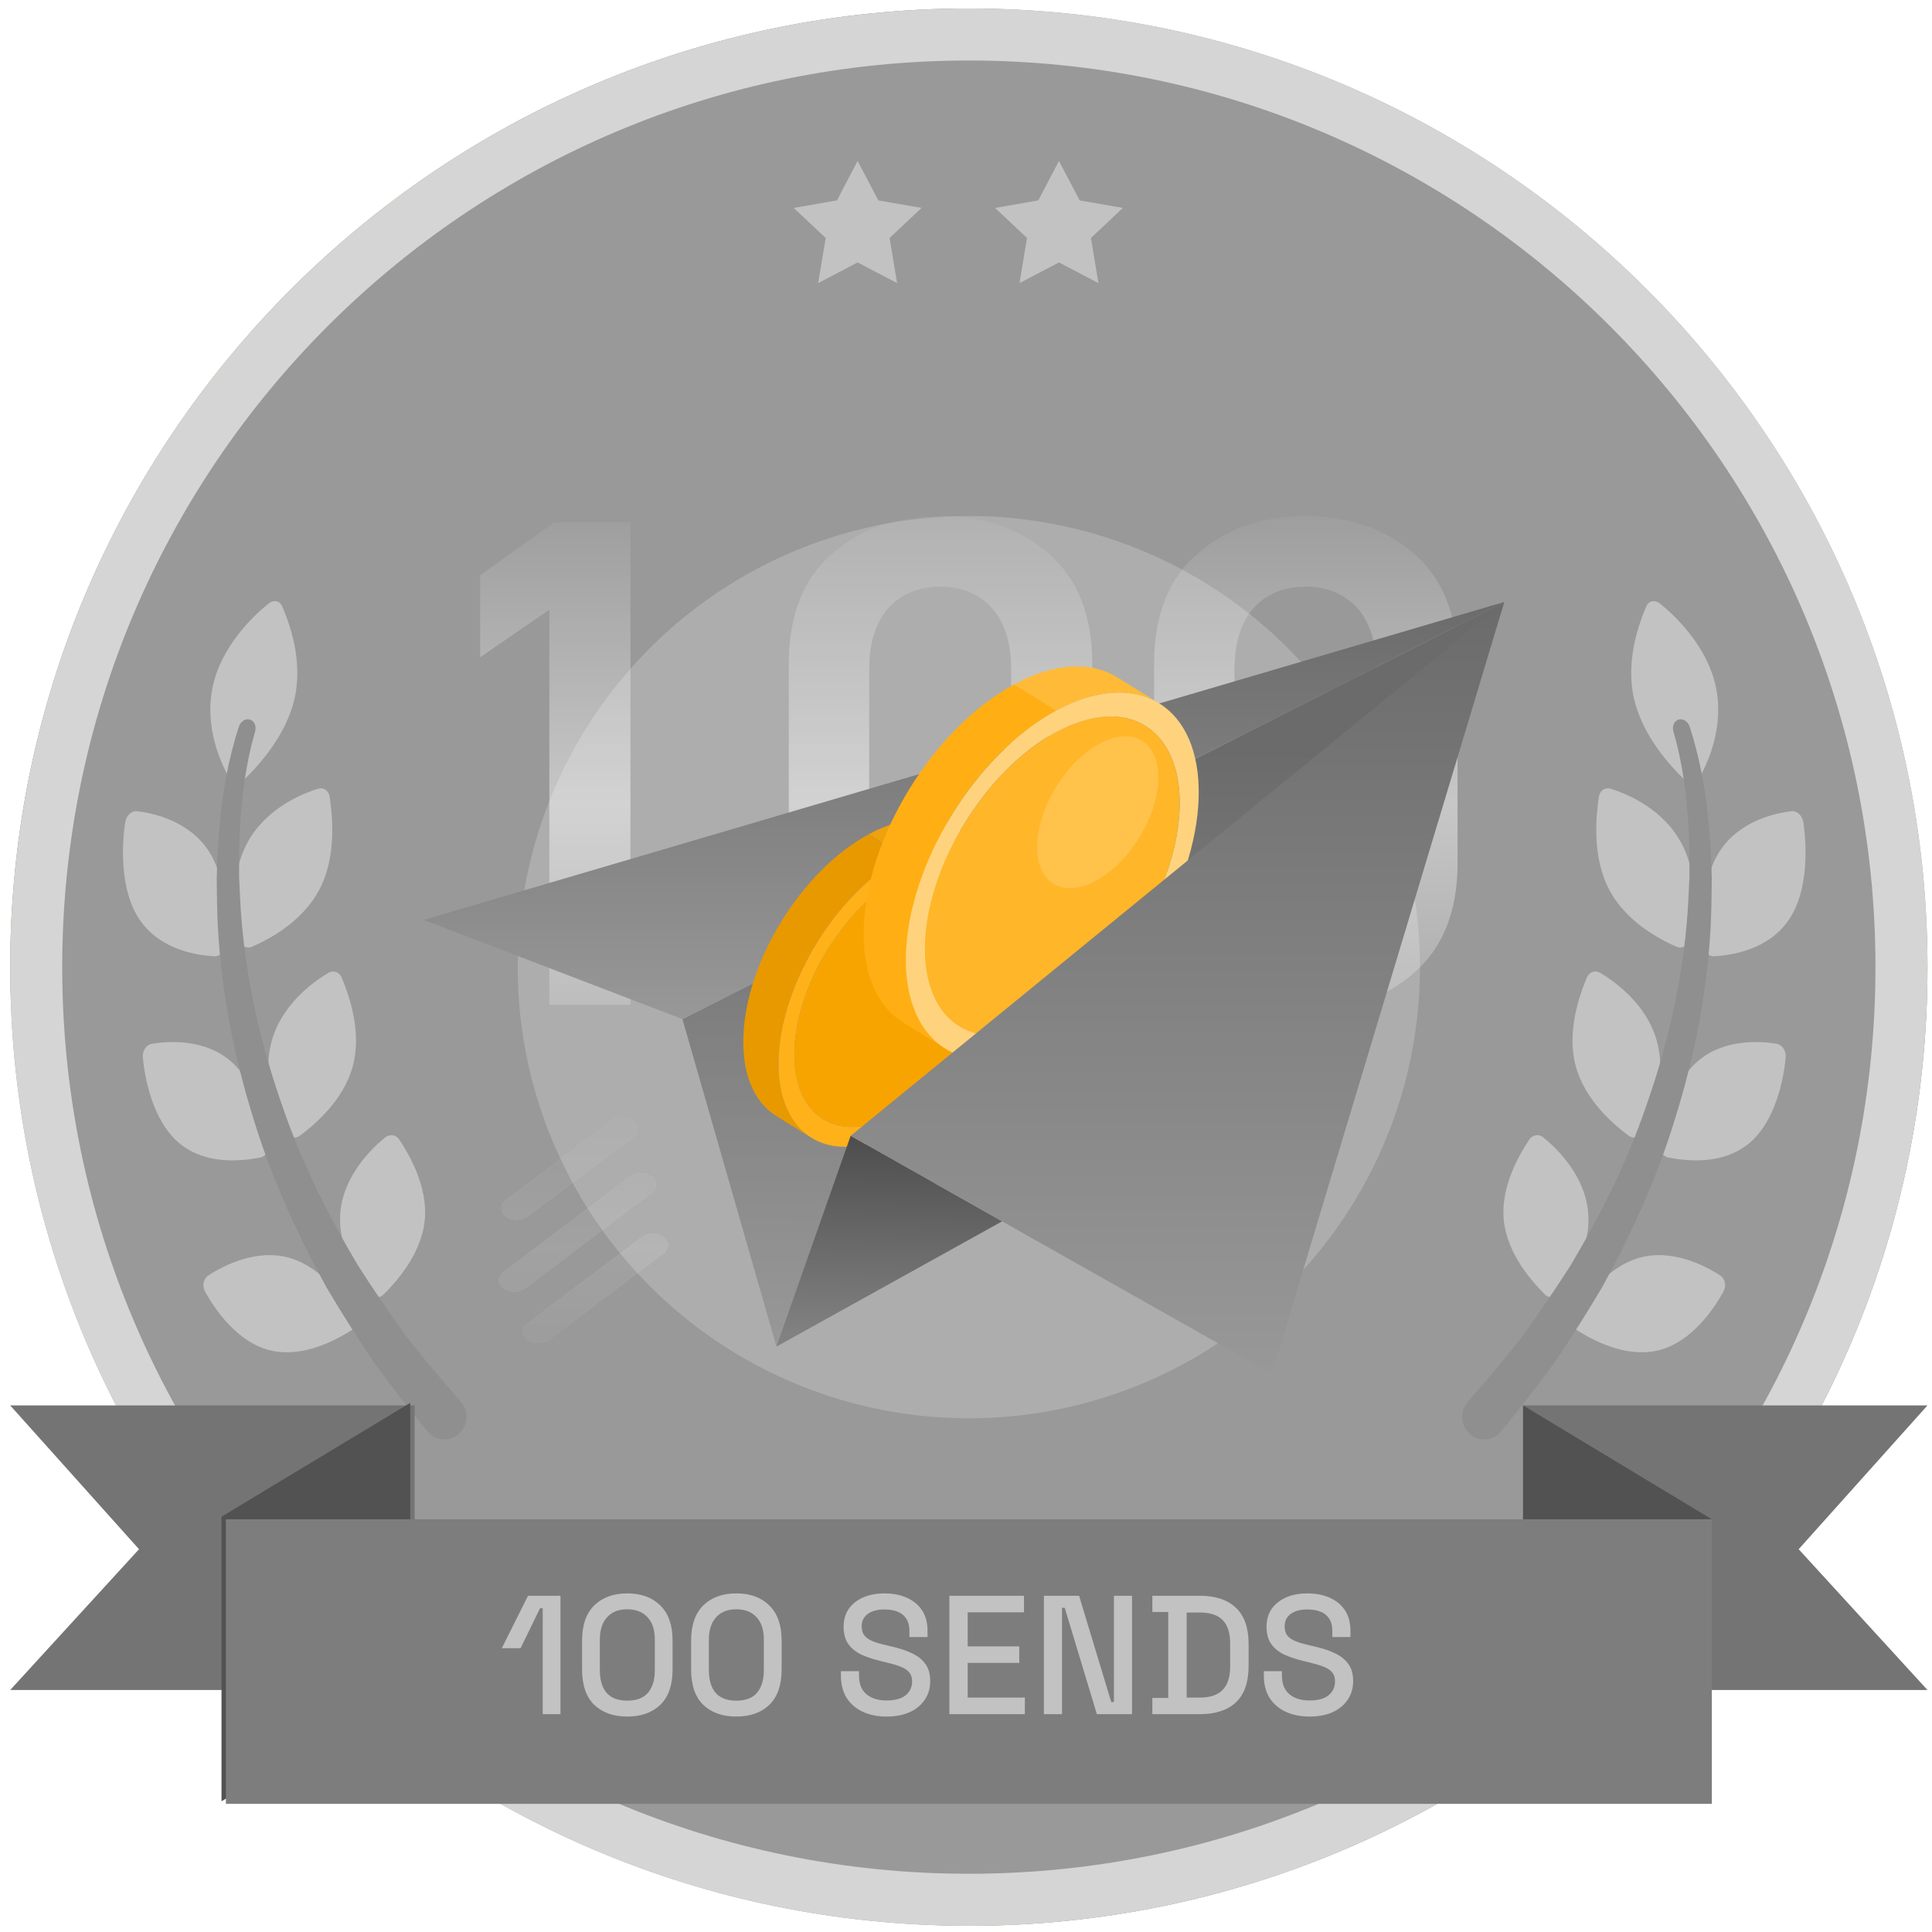 <svg width="157" height="157" viewBox="0 0 157 157" fill="none" xmlns="http://www.w3.org/2000/svg">
<rect x="2.356" y="2.218" width="152.749" height="152.749" rx="76.375" fill="black"/>
<rect x="2.356" y="2.218" width="152.749" height="152.749" rx="76.375" stroke="#E8BD4F" stroke-width="3.055"/>
<path d="M78.731 156.495C121.755 156.495 156.633 121.617 156.633 78.593C156.633 35.568 121.755 0.69 78.731 0.69C35.707 0.69 0.829 35.568 0.829 78.593C0.829 121.617 35.707 156.495 78.731 156.495Z" fill="#999999"/>
<g opacity="0.2">
<path d="M41.987 99.124C42.313 99.124 42.627 99.03 42.877 98.85L51.417 92.42C51.906 92.052 51.906 91.457 51.417 91.089C50.928 90.72 50.138 90.72 49.649 91.089L41.109 97.519C40.62 97.887 40.62 98.482 41.109 98.85C41.348 99.03 41.661 99.124 41.987 99.124ZM40.909 104.695C41.147 104.875 41.473 104.969 41.799 104.969C42.125 104.969 42.439 104.875 42.69 104.695L52.934 96.943C53.423 96.575 53.423 95.98 52.934 95.612C52.445 95.243 51.655 95.243 51.166 95.612L40.922 103.364C40.42 103.723 40.42 104.327 40.909 104.695ZM43.73 109.142C44.056 109.142 44.37 109.048 44.62 108.869L53.924 101.862C54.413 101.494 54.413 100.899 53.924 100.531C53.435 100.163 52.645 100.163 52.156 100.531L42.852 107.537C42.363 107.905 42.363 108.5 42.852 108.869C43.091 109.048 43.417 109.142 43.73 109.142Z" fill="white"/>
<path d="M41.987 99.124C42.313 99.124 42.627 99.03 42.877 98.85L51.417 92.42C51.906 92.052 51.906 91.457 51.417 91.089C50.928 90.72 50.138 90.72 49.649 91.089L41.109 97.519C40.62 97.887 40.62 98.482 41.109 98.85C41.348 99.03 41.661 99.124 41.987 99.124ZM40.909 104.695C41.147 104.875 41.473 104.969 41.799 104.969C42.125 104.969 42.439 104.875 42.69 104.695L52.934 96.943C53.423 96.575 53.423 95.98 52.934 95.612C52.445 95.243 51.655 95.243 51.166 95.612L40.922 103.364C40.42 103.723 40.42 104.327 40.909 104.695ZM43.73 109.142C44.056 109.142 44.37 109.048 44.62 108.869L53.924 101.862C54.413 101.494 54.413 100.899 53.924 100.531C53.435 100.163 52.645 100.163 52.156 100.531L42.852 107.537C42.363 107.905 42.363 108.5 42.852 108.869C43.091 109.048 43.417 109.142 43.73 109.142Z" fill="url(#paint0_linear_5_9699)"/>
</g>
<path d="M51.233 42.444V81.65H44.641V49.547L39.016 53.41V46.762L45.039 42.444H51.233Z" fill="url(#paint1_linear_5_9699)"/>
<path d="M88.76 70.172C88.76 74.036 87.567 77.047 85.18 79.093C82.794 81.138 79.896 82.161 76.43 82.161C72.907 82.161 70.009 81.138 67.623 79.093C65.236 77.047 64.1 74.036 64.1 70.172V53.978C64.1 50.058 65.236 47.047 67.623 45.001C69.952 42.955 72.907 41.933 76.43 41.933C79.953 41.933 82.85 42.955 85.237 45.001C87.567 47.047 88.76 50.001 88.76 53.922V70.172ZM82.169 54.319C82.169 52.274 81.657 50.626 80.635 49.433C79.612 48.297 78.191 47.672 76.43 47.672C74.612 47.672 73.191 48.297 72.168 49.433C71.146 50.626 70.634 52.274 70.634 54.319V69.774C70.634 71.877 71.146 73.525 72.168 74.661C73.191 75.854 74.612 76.422 76.43 76.422C78.191 76.422 79.612 75.854 80.635 74.661C81.657 73.525 82.169 71.877 82.169 69.774V54.319Z" fill="url(#paint2_linear_5_9699)"/>
<path d="M118.446 70.172C118.446 74.036 117.253 77.047 114.866 79.093C112.48 81.138 109.582 82.161 106.116 82.161C102.593 82.161 99.695 81.138 97.309 79.093C94.922 77.047 93.786 74.036 93.786 70.172V53.978C93.786 50.058 94.922 47.047 97.309 45.001C99.639 42.955 102.593 41.933 106.116 41.933C109.639 41.933 112.537 42.955 114.923 45.001C117.253 47.047 118.446 50.001 118.446 53.922V70.172ZM111.855 54.319C111.855 52.274 111.343 50.626 110.321 49.433C109.298 48.297 107.877 47.672 106.116 47.672C104.298 47.672 102.877 48.297 101.855 49.433C100.832 50.626 100.32 52.274 100.32 54.319V69.774C100.32 71.877 100.832 73.525 101.855 74.661C102.877 75.854 104.298 76.422 106.116 76.422C107.877 76.422 109.298 75.854 110.321 74.661C111.343 73.525 111.855 71.877 111.855 69.774V54.319Z" fill="url(#paint3_linear_5_9699)"/>
<g filter="url(#filter0_f_5_9699)">
<circle cx="78.731" cy="78.593" r="36.66" fill="white" fill-opacity="0.2"/>
</g>
<path d="M122.245 48.916L55.457 82.817L63.096 109.429L122.245 48.916Z" fill="url(#paint4_linear_5_9699)"/>
<path d="M122.245 48.916L34.434 74.754L55.457 82.817L122.245 48.916Z" fill="url(#paint5_linear_5_9699)"/>
<path d="M81.803 76.11C81.666 81.495 77.692 87.949 72.929 90.519C68.166 93.093 64.415 90.811 64.554 85.426C64.692 80.04 68.665 73.589 73.43 71.017C78.19 68.445 81.942 70.724 81.803 76.11Z" fill="#F8A400"/>
<g opacity="0.2">
<path opacity="0.8" d="M80.36 74.229C80.295 76.793 78.403 79.866 76.136 81.089C73.869 82.314 72.083 81.229 72.149 78.665C72.215 76.1 74.106 73.029 76.374 71.805C78.64 70.581 80.426 71.665 80.36 74.229Z" fill="white"/>
</g>
<path d="M65.932 92.456L63.072 90.683C61.351 89.616 60.327 87.423 60.405 84.349C60.563 78.16 65.131 70.746 70.606 67.789L73.466 69.562C67.991 72.519 63.424 79.933 63.266 86.122C63.187 89.196 64.21 91.389 65.932 92.456Z" fill="#E89900"/>
<path d="M73.466 69.562C67.991 72.519 63.424 79.933 63.266 86.122C63.107 92.312 67.418 94.931 72.893 91.974C78.366 89.018 82.932 81.606 83.09 75.415C83.249 69.226 78.939 66.606 73.466 69.562ZM72.93 90.52C68.165 93.093 64.416 90.812 64.554 85.426C64.691 80.04 68.665 73.59 73.428 71.017C78.19 68.445 81.941 70.724 81.803 76.11C81.666 81.496 77.691 87.948 72.93 90.52Z" fill="#FFB11A"/>
<path d="M77.563 67.307L80.423 69.08C78.679 67.999 76.22 68.075 73.466 69.562L70.605 67.789C73.36 66.302 75.819 66.226 77.563 67.307Z" fill="#EFA20C"/>
<path d="M95.862 65.596C95.699 72.059 90.929 79.803 85.214 82.887C79.499 85.975 74.998 83.238 75.164 76.775C75.33 70.312 80.097 62.571 85.815 59.485C91.527 56.399 96.029 59.133 95.862 65.596Z" fill="#FFB629"/>
<g opacity="0.2">
<path opacity="0.8" d="M94.132 63.34C94.054 66.416 91.783 70.103 89.062 71.571C86.342 73.042 84.198 71.739 84.278 68.662C84.357 65.585 86.626 61.899 89.348 60.43C92.067 58.961 94.211 60.263 94.132 63.34Z" fill="white"/>
</g>
<path d="M76.818 85.212L73.385 83.084C71.32 81.804 70.091 79.172 70.186 75.483C70.375 68.056 75.856 59.159 82.426 55.611L85.858 57.739C79.288 61.287 73.808 70.184 73.618 77.61C73.523 81.299 74.752 83.931 76.818 85.212Z" fill="#FFAF13"/>
<path d="M85.858 57.739C79.288 61.288 73.808 70.184 73.618 77.611C73.428 85.039 78.6 88.181 85.171 84.633C91.739 81.085 97.218 72.191 97.408 64.763C97.597 57.336 92.427 54.192 85.858 57.739ZM85.215 82.888C79.498 85.975 74.998 83.239 75.163 76.776C75.329 70.312 80.097 62.572 85.813 59.484C91.527 56.399 96.028 59.133 95.863 65.596C95.698 72.06 90.928 79.802 85.215 82.888Z" fill="#FFD37E"/>
<path d="M90.775 55.033L94.207 57.16C92.115 55.863 89.163 55.954 85.858 57.739L82.426 55.611C85.731 53.826 88.683 53.736 90.775 55.033Z" fill="#FFBB37"/>
<path d="M69.127 92.296L63.096 109.429L81.437 99.249L69.127 92.296Z" fill="url(#paint6_linear_5_9699)"/>
<path d="M122.245 48.916L103.359 111.632L69.127 92.296L122.245 48.916Z" fill="url(#paint7_linear_5_9699)"/>
<path d="M156.633 78.593C156.633 121.617 121.755 156.495 78.731 156.495C35.707 156.495 0.829 121.617 0.829 78.593C0.829 35.568 35.707 0.69 78.731 0.69C121.755 0.69 156.633 35.568 156.633 78.593ZM5.056 78.593C5.056 119.282 38.041 152.268 78.731 152.268C119.421 152.268 152.406 119.282 152.406 78.593C152.406 37.903 119.421 4.917 78.731 4.917C38.041 4.917 5.056 37.903 5.056 78.593Z" fill="#D5D5D5"/>
<path d="M142.104 92.935C144.294 91.15 144.955 87.632 145.112 85.932C145.16 85.401 144.836 84.908 144.398 84.825C142.984 84.579 139.998 84.423 137.913 86.286C135.821 88.158 135.137 91.427 134.885 92.998C134.816 93.49 135.108 93.96 135.539 94.057C136.934 94.33 139.907 94.727 142.104 92.935ZM134.759 109.734C137.446 109.091 139.316 106.332 140.072 104.918C140.306 104.475 140.18 103.907 139.791 103.648C138.536 102.825 135.779 101.432 133.132 102.236C130.472 103.043 128.688 105.654 127.895 106.923C127.779 107.114 127.74 107.342 127.787 107.56C127.834 107.778 127.963 107.97 128.147 108.097C129.377 108.864 132.06 110.377 134.759 109.734ZM128.036 86.592C127.3 83.781 128.373 80.817 128.962 79.416C129.153 78.987 129.629 78.82 130.025 79.05C131.292 79.796 133.871 81.679 134.655 84.655C135.453 87.651 134.175 90.698 133.453 92.034C133.219 92.453 132.74 92.566 132.359 92.299C131.167 91.41 128.783 89.417 128.036 86.592ZM145.343 74.778C147.021 72.353 146.808 68.6 146.548 66.836C146.467 66.285 146.039 65.878 145.599 65.921C144.183 66.078 141.305 66.746 139.736 69.196C138.165 71.654 138.295 75.143 138.414 76.812C138.46 77.332 138.852 77.731 139.294 77.714C140.702 77.623 143.661 77.213 145.343 74.778ZM130.738 72.236C129.358 69.564 129.698 66.294 129.932 64.728C130.011 64.246 130.428 63.961 130.87 64.091C132.272 64.526 135.194 65.759 136.664 68.571C138.14 71.399 137.636 74.838 137.254 76.389C137.127 76.874 136.685 77.119 136.262 76.943C134.898 76.351 132.128 74.925 130.738 72.236ZM122.2 99.154C121.936 96.41 123.473 93.804 124.289 92.586C124.347 92.498 124.424 92.423 124.513 92.366C124.602 92.309 124.702 92.272 124.806 92.256C124.91 92.24 125.017 92.246 125.119 92.273C125.221 92.301 125.316 92.349 125.398 92.415C126.528 93.32 128.762 95.514 129.05 98.437C129.344 101.376 127.593 104.006 126.666 105.133C126.6 105.215 126.517 105.282 126.423 105.33C126.329 105.378 126.226 105.406 126.12 105.412C126.015 105.418 125.909 105.402 125.81 105.364C125.711 105.327 125.621 105.27 125.546 105.196C124.513 104.165 122.48 101.913 122.2 99.154ZM139.421 55.755C140.145 59.053 138.781 62.024 138.038 63.315C137.798 63.718 137.322 63.762 136.95 63.424C135.803 62.31 133.485 59.866 132.775 56.738C132.086 53.645 133.194 50.648 133.799 49.242C133.996 48.816 134.464 48.723 134.874 49.032C136.151 50.054 138.706 52.494 139.421 55.755Z" fill="#C2C2C2"/>
<path d="M137.311 59.06C138.215 61.848 138.65 64.559 138.893 67.314C139.028 68.687 139.066 70.047 139.107 71.413C139.091 72.767 139.079 74.127 139.005 75.466C138.702 80.84 137.653 86.015 136.125 90.892C134.635 95.803 132.537 100.344 130.182 104.625C128.953 106.699 127.664 108.739 126.318 110.74C124.923 112.643 123.474 114.506 121.972 116.326C121.822 116.51 121.637 116.662 121.427 116.772C121.217 116.883 120.987 116.949 120.75 116.968C120.514 116.987 120.276 116.958 120.051 116.883C119.826 116.807 119.619 116.687 119.442 116.529C119.073 116.203 118.848 115.744 118.817 115.253C118.786 114.761 118.951 114.277 119.275 113.907L119.325 113.851C120.818 112.16 122.278 110.41 123.7 108.604C125.063 106.72 126.372 104.797 127.625 102.839C130.025 98.8 132.207 94.491 133.791 89.827C135.422 85.191 136.601 80.249 137.061 75.109C137.181 73.826 137.229 72.528 137.291 71.227C137.282 69.925 137.306 68.614 137.216 67.301C137.084 64.695 136.721 61.98 136.012 59.532C136.003 59.505 135.997 59.479 135.988 59.453C135.862 59.01 136.051 58.571 136.421 58.469C136.776 58.37 137.173 58.633 137.311 59.06Z" fill="#8F8F8F"/>
<path d="M14.614 92.935C12.425 91.15 11.763 87.632 11.607 85.932C11.559 85.401 11.882 84.909 12.32 84.825C13.734 84.579 16.721 84.423 18.806 86.286C20.897 88.158 21.582 91.427 21.834 92.998C21.902 93.49 21.61 93.96 21.179 94.057C19.784 94.33 16.811 94.727 14.614 92.935ZM21.96 109.734C19.272 109.091 17.403 106.332 16.647 104.918C16.413 104.475 16.539 103.907 16.927 103.648C18.183 102.825 20.94 101.432 23.587 102.236C26.247 103.043 28.03 105.654 28.824 106.923C29.064 107.327 28.952 107.846 28.572 108.097C27.341 108.865 24.659 110.378 21.96 109.734ZM28.682 86.592C29.418 83.781 28.345 80.817 27.757 79.416C27.566 78.987 27.089 78.82 26.694 79.05C25.427 79.796 22.848 81.679 22.063 84.656C21.266 87.651 22.543 90.698 23.266 92.034C23.499 92.453 23.979 92.566 24.36 92.299C25.552 91.41 27.936 89.417 28.682 86.592ZM11.376 74.778C9.697 72.353 9.911 68.6 10.171 66.836C10.251 66.285 10.68 65.878 11.12 65.921C12.535 66.078 15.413 66.747 16.983 69.196C18.554 71.654 18.424 75.143 18.305 76.812C18.258 77.332 17.866 77.731 17.424 77.714C16.017 77.623 13.058 77.214 11.376 74.778ZM25.981 72.237C27.361 69.564 27.02 66.294 26.786 64.729C26.707 64.246 26.291 63.961 25.849 64.091C24.446 64.526 21.524 65.759 20.055 68.571C18.578 71.399 19.082 74.838 19.464 76.389C19.591 76.874 20.033 77.119 20.456 76.943C21.821 76.351 24.591 74.925 25.981 72.237ZM34.518 99.154C34.782 96.41 33.246 93.804 32.429 92.586C32.371 92.498 32.295 92.423 32.206 92.366C32.117 92.309 32.017 92.272 31.912 92.256C31.808 92.24 31.701 92.246 31.599 92.273C31.497 92.301 31.402 92.349 31.32 92.415C30.19 93.32 27.956 95.514 27.668 98.437C27.375 101.376 29.126 104.007 30.052 105.133C30.119 105.215 30.202 105.282 30.296 105.33C30.39 105.378 30.493 105.406 30.598 105.412C30.704 105.418 30.809 105.402 30.908 105.365C31.007 105.327 31.097 105.27 31.172 105.196C32.205 104.165 34.239 101.913 34.518 99.154ZM17.297 55.754C16.573 59.052 17.937 62.023 18.681 63.314C18.921 63.717 19.396 63.761 19.768 63.423C20.915 62.309 23.233 59.865 23.943 56.737C24.632 53.644 23.525 50.647 22.919 49.241C22.723 48.815 22.255 48.722 21.844 49.031C20.568 50.053 18.012 52.493 17.297 55.754Z" fill="#C2C2C2"/>
<path d="M19.407 59.06C18.503 61.848 18.068 64.559 17.825 67.315C17.69 68.687 17.653 70.047 17.611 71.414C17.627 72.767 17.639 74.127 17.714 75.466C18.016 80.84 19.065 86.015 20.593 90.893C22.084 95.803 24.181 100.344 26.536 104.625C27.776 106.721 29.068 108.759 30.401 110.74C31.795 112.644 33.244 114.506 34.747 116.326C34.896 116.51 35.082 116.662 35.292 116.772C35.502 116.883 35.732 116.949 35.968 116.968C36.205 116.987 36.443 116.958 36.667 116.883C36.892 116.807 37.099 116.687 37.277 116.529C37.645 116.203 37.87 115.744 37.901 115.253C37.933 114.761 37.768 114.278 37.443 113.908L37.394 113.851C35.9 112.16 34.441 110.41 33.018 108.604C31.655 106.72 30.347 104.797 29.093 102.839C26.694 98.8 24.511 94.492 22.927 89.828C21.296 85.191 20.118 80.249 19.657 75.109C19.537 73.826 19.49 72.528 19.428 71.227C19.437 69.925 19.412 68.614 19.503 67.301C19.634 64.695 19.998 61.98 20.706 59.532C20.715 59.505 20.721 59.479 20.73 59.453C20.856 59.01 20.667 58.571 20.298 58.469C19.942 58.37 19.546 58.633 19.407 59.06Z" fill="#8F8F8F"/>
<path d="M72.29 19.34L72.901 23.006L69.693 21.326L66.486 23.006L67.097 19.34L64.5 16.896L68.013 16.285L69.693 13.077L71.374 16.285L74.887 16.896L72.29 19.34Z" fill="#C2C2C2"/>
<path d="M88.652 19.34L89.263 23.006L86.055 21.326L82.847 23.006L83.458 19.34L80.862 16.896L84.375 16.285L86.055 13.077L87.735 16.285L91.249 16.896L88.652 19.34Z" fill="#C2C2C2"/>
<path d="M0.829 137.335L11.297 125.894L0.829 114.208H33.694V137.335H0.829Z" fill="#757474"/>
<path d="M18 146.378V123.251L33.337 114V137.127L18 146.378Z" fill="#525252"/>
<path d="M156.633 137.335L146.165 125.894L156.633 114.208H123.768V137.335H156.633Z" fill="#757474"/>
<path d="M139.105 146.586V123.459L123.768 114.208V137.335L139.105 146.586Z" fill="#525252"/>
<path d="M139.105 123.459H18.357V146.586H139.105V123.459Z" fill="#7D7D7D"/>
<path d="M44.104 139.299V130.693H43.884L42.303 133.938H40.777L42.908 129.676H45.547V139.299H44.104ZM50.972 139.492C49.854 139.492 48.96 139.176 48.291 138.543C47.631 137.902 47.301 136.939 47.301 135.656V133.319C47.301 132.064 47.631 131.11 48.291 130.46C48.96 129.809 49.854 129.484 50.972 129.484C52.099 129.484 52.993 129.809 53.653 130.46C54.322 131.11 54.656 132.064 54.656 133.319V135.656C54.656 136.939 54.322 137.902 53.653 138.543C52.993 139.176 52.099 139.492 50.972 139.492ZM50.972 138.2C51.733 138.2 52.296 137.984 52.663 137.553C53.029 137.114 53.213 136.499 53.213 135.711V133.237C53.213 132.449 53.016 131.844 52.621 131.422C52.227 130.991 51.678 130.776 50.972 130.776C50.257 130.776 49.707 130.996 49.322 131.436C48.937 131.867 48.745 132.467 48.745 133.237V135.711C48.745 136.518 48.928 137.136 49.295 137.567C49.67 137.989 50.23 138.2 50.972 138.2ZM59.833 139.492C58.714 139.492 57.821 139.176 57.152 138.543C56.492 137.902 56.162 136.939 56.162 135.656V133.319C56.162 132.064 56.492 131.11 57.152 130.46C57.821 129.809 58.714 129.484 59.833 129.484C60.96 129.484 61.853 129.809 62.513 130.46C63.182 131.11 63.517 132.064 63.517 133.319V135.656C63.517 136.939 63.182 137.902 62.513 138.543C61.853 139.176 60.96 139.492 59.833 139.492ZM59.833 138.2C60.593 138.2 61.157 137.984 61.523 137.553C61.89 137.114 62.073 136.499 62.073 135.711V133.237C62.073 132.449 61.876 131.844 61.482 131.422C61.088 130.991 60.538 130.776 59.833 130.776C59.118 130.776 58.568 130.996 58.183 131.436C57.798 131.867 57.605 132.467 57.605 133.237V135.711C57.605 136.518 57.789 137.136 58.155 137.567C58.531 137.989 59.09 138.2 59.833 138.2ZM72.046 139.492C71.322 139.492 70.68 139.364 70.121 139.107C69.562 138.85 69.122 138.475 68.802 137.98C68.49 137.476 68.334 136.866 68.334 136.151V135.808H69.805V136.151C69.805 136.829 70.007 137.338 70.41 137.677C70.822 138.016 71.368 138.186 72.046 138.186C72.733 138.186 73.251 138.044 73.599 137.76C73.948 137.466 74.122 137.091 74.122 136.632C74.122 136.33 74.039 136.082 73.874 135.89C73.709 135.698 73.476 135.546 73.173 135.436C72.871 135.317 72.509 135.207 72.087 135.106L71.579 134.983C70.965 134.836 70.428 134.657 69.97 134.447C69.521 134.227 69.173 133.938 68.925 133.58C68.678 133.223 68.554 132.765 68.554 132.206C68.554 131.637 68.692 131.152 68.966 130.748C69.251 130.345 69.64 130.034 70.135 129.814C70.63 129.594 71.212 129.484 71.881 129.484C72.55 129.484 73.146 129.598 73.668 129.827C74.2 130.057 74.617 130.396 74.919 130.845C75.222 131.294 75.373 131.857 75.373 132.536V133.031H73.902V132.536C73.902 132.123 73.815 131.789 73.641 131.532C73.476 131.275 73.242 131.088 72.939 130.968C72.637 130.849 72.284 130.79 71.881 130.79C71.294 130.79 70.836 130.913 70.506 131.161C70.186 131.399 70.025 131.734 70.025 132.164C70.025 132.458 70.094 132.701 70.231 132.893C70.378 133.076 70.589 133.228 70.864 133.347C71.139 133.466 71.482 133.571 71.895 133.663L72.403 133.787C73.027 133.924 73.576 134.103 74.053 134.323C74.53 134.534 74.905 134.822 75.18 135.189C75.455 135.555 75.593 136.027 75.593 136.605C75.593 137.182 75.446 137.686 75.153 138.117C74.869 138.548 74.461 138.887 73.929 139.134C73.398 139.373 72.77 139.492 72.046 139.492ZM77.151 139.299V129.676H83.214V131.023H78.636V133.787H82.829V135.134H78.636V137.952H83.283V139.299H77.151ZM84.831 139.299V129.676H87.69L90.302 138.31H90.522V129.676H91.993V139.299H89.134L86.522 130.652H86.302V139.299H84.831ZM93.643 139.299V137.98H94.935V130.996H93.643V129.676H97.492C98.775 129.676 99.756 130.002 100.434 130.652C101.121 131.303 101.465 132.284 101.465 133.594V135.395C101.465 136.706 101.121 137.686 100.434 138.337C99.756 138.979 98.775 139.299 97.492 139.299H93.643ZM96.433 137.952H97.506C98.34 137.952 98.958 137.741 99.362 137.32C99.765 136.898 99.966 136.27 99.966 135.436V133.539C99.966 132.696 99.765 132.068 99.362 131.656C98.958 131.243 98.34 131.037 97.506 131.037H96.433V137.952ZM106.415 139.492C105.691 139.492 105.049 139.364 104.49 139.107C103.931 138.85 103.491 138.475 103.17 137.98C102.859 137.476 102.703 136.866 102.703 136.151V135.808H104.174V136.151C104.174 136.829 104.375 137.338 104.779 137.677C105.191 138.016 105.736 138.186 106.415 138.186C107.102 138.186 107.62 138.044 107.968 137.76C108.316 137.466 108.49 137.091 108.49 136.632C108.49 136.33 108.408 136.082 108.243 135.89C108.078 135.698 107.844 135.546 107.542 135.436C107.239 135.317 106.877 135.207 106.456 135.106L105.947 134.983C105.333 134.836 104.797 134.657 104.339 134.447C103.89 134.227 103.541 133.938 103.294 133.58C103.046 133.223 102.923 132.765 102.923 132.206C102.923 131.637 103.06 131.152 103.335 130.748C103.619 130.345 104.009 130.034 104.504 129.814C104.999 129.594 105.581 129.484 106.25 129.484C106.919 129.484 107.514 129.598 108.037 129.827C108.568 130.057 108.985 130.396 109.288 130.845C109.59 131.294 109.741 131.857 109.741 132.536V133.031H108.27V132.536C108.27 132.123 108.183 131.789 108.009 131.532C107.844 131.275 107.611 131.088 107.308 130.968C107.006 130.849 106.653 130.79 106.25 130.79C105.663 130.79 105.205 130.913 104.875 131.161C104.554 131.399 104.394 131.734 104.394 132.164C104.394 132.458 104.462 132.701 104.6 132.893C104.747 133.076 104.957 133.228 105.232 133.347C105.507 133.466 105.851 133.571 106.263 133.663L106.772 133.787C107.395 133.924 107.945 134.103 108.422 134.323C108.898 134.534 109.274 134.822 109.549 135.189C109.824 135.555 109.961 136.027 109.961 136.605C109.961 137.182 109.815 137.686 109.521 138.117C109.237 138.548 108.83 138.887 108.298 139.134C107.766 139.373 107.139 139.492 106.415 139.492Z" fill="#C2C2C2"/>
<defs>
<filter id="filter0_f_5_9699" x="5.411" y="5.273" width="146.64" height="146.64" filterUnits="userSpaceOnUse" color-interpolation-filters="sRGB">
<feFlood flood-opacity="0" result="BackgroundImageFix"/>
<feBlend mode="normal" in="SourceGraphic" in2="BackgroundImageFix" result="shape"/>
<feGaussianBlur stdDeviation="18.33" result="effect1_foregroundBlur_5_9699"/>
</filter>
<linearGradient id="paint0_linear_5_9699" x1="47.021" y1="87.727" x2="47.021" y2="115.21" gradientUnits="userSpaceOnUse">
<stop stop-color="#979797"/>
<stop offset="0.5" stop-color="#C7C7C7"/>
<stop offset="1" stop-color="#979797"/>
</linearGradient>
<linearGradient id="paint1_linear_5_9699" x1="76.442" y1="35.16" x2="76.442" y2="95.478" gradientUnits="userSpaceOnUse">
<stop stop-color="#929292"/>
<stop offset="0.5" stop-color="#C7C7C7"/>
<stop offset="1" stop-color="#979797"/>
</linearGradient>
<linearGradient id="paint2_linear_5_9699" x1="76.442" y1="35.16" x2="76.442" y2="95.478" gradientUnits="userSpaceOnUse">
<stop stop-color="#929292"/>
<stop offset="0.5" stop-color="#C7C7C7"/>
<stop offset="1" stop-color="#979797"/>
</linearGradient>
<linearGradient id="paint3_linear_5_9699" x1="76.442" y1="35.16" x2="76.442" y2="95.478" gradientUnits="userSpaceOnUse">
<stop stop-color="#929292"/>
<stop offset="0.5" stop-color="#C7C7C7"/>
<stop offset="1" stop-color="#979797"/>
</linearGradient>
<linearGradient id="paint4_linear_5_9699" x1="89" y1="61" x2="88.851" y2="109.429" gradientUnits="userSpaceOnUse">
<stop stop-color="#6B6B6B"/>
<stop offset="1" stop-color="#989898"/>
</linearGradient>
<linearGradient id="paint5_linear_5_9699" x1="78.339" y1="48.916" x2="78.339" y2="82.817" gradientUnits="userSpaceOnUse">
<stop stop-color="#6B6B6B"/>
<stop offset="1" stop-color="#989898"/>
</linearGradient>
<linearGradient id="paint6_linear_5_9699" x1="74.912" y1="85.466" x2="74.308" y2="108.691" gradientUnits="userSpaceOnUse">
<stop stop-color="#373737"/>
<stop offset="1" stop-color="#818181"/>
</linearGradient>
<linearGradient id="paint7_linear_5_9699" x1="95.686" y1="48.916" x2="95.686" y2="111.632" gradientUnits="userSpaceOnUse">
<stop stop-color="#6B6B6B"/>
<stop offset="1" stop-color="#989898"/>
</linearGradient>
</defs>
</svg>

